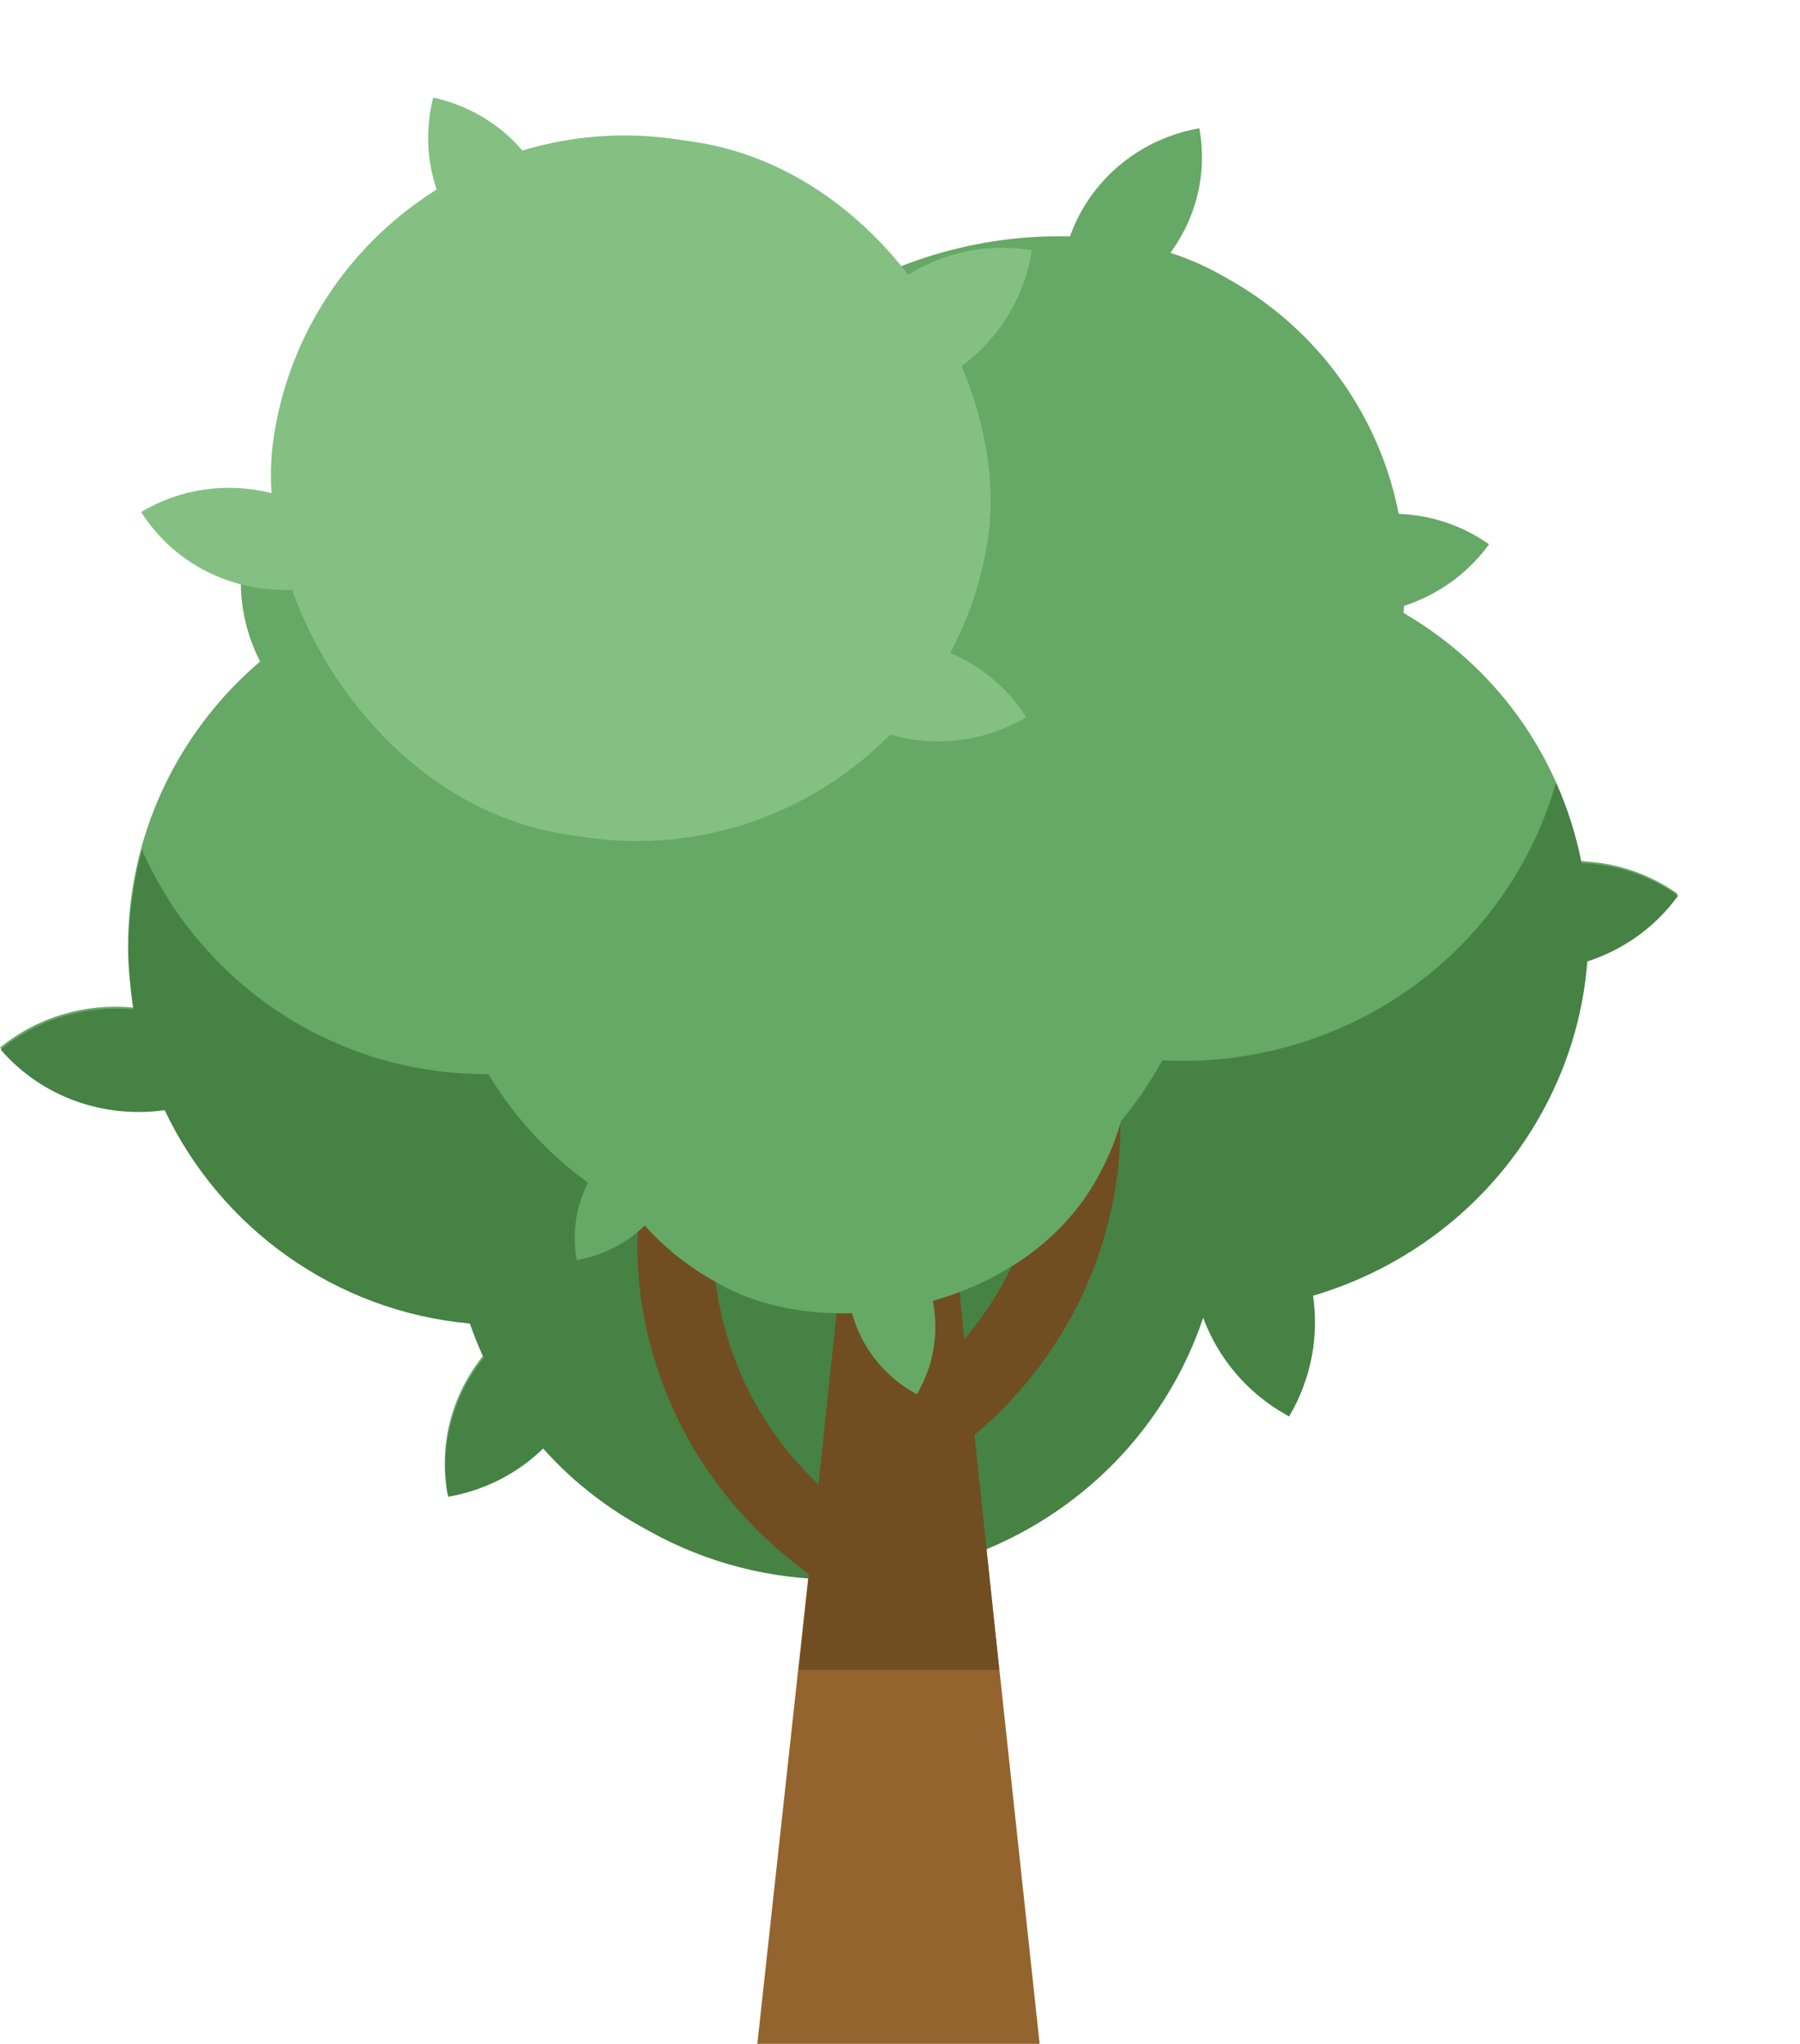 <svg width="273" height="310" viewBox="0 0 273 310" fill="none" xmlns="http://www.w3.org/2000/svg">
<rect x="19.407" y="86.749" width="116.929" height="113.927" rx="56.963" fill="#66A865"/>
<path d="M107.104 124.725C107.104 108.995 119.856 96.243 135.586 96.243H136.336C136.336 111.973 123.584 124.725 107.854 124.725H107.104Z" fill="#66A865"/>
<path d="M60.552 114.558C45.94 113.216 35.241 100.288 36.654 85.682L37.339 85.745C51.951 87.088 62.651 100.016 61.237 114.621L60.552 114.558Z" fill="#66A865"/>
<path d="M38.41 162.146C26.934 171.541 9.685 170.127 -1.53043e-05 158.895C11.476 149.501 28.725 150.914 38.41 162.146Z" fill="#66A865"/>
<path d="M146.858 171.218C135.381 180.613 118.133 179.2 108.447 167.967C119.924 158.573 137.172 159.986 146.858 171.218Z" fill="#66A865"/>
<rect width="114.677" height="116.193" rx="57.339" transform="matrix(-0.507 0.862 -0.873 -0.488 206.496 161.023)" fill="#66A865"/>
<path d="M129.385 216.431C143.207 224.156 147.9 241.479 139.867 255.124L139.536 254.939C125.715 247.214 121.022 229.891 129.054 216.247L129.385 216.431Z" fill="#66A865"/>
<path d="M160.871 182.509C169.555 170.525 186.438 167.581 198.581 175.934L198.866 176.131C190.182 188.115 173.298 191.058 161.156 182.705L160.871 182.509Z" fill="#66A865"/>
<path d="M129.917 139.57C127.251 125.132 137.137 111.316 151.922 108.724C154.588 123.163 144.702 136.979 129.917 139.57Z" fill="#66A865"/>
<path d="M67.882 226.712C65.216 212.274 75.102 198.458 89.887 195.867C92.553 210.305 82.668 224.121 67.882 226.712Z" fill="#66A865"/>
<rect width="114.677" height="116.193" rx="57.339" transform="matrix(-0.507 0.862 -0.873 -0.488 262.037 120.437)" fill="#66A865"/>
<path d="M184.926 175.845C198.747 183.57 203.44 200.893 195.408 214.537L195.077 214.352C181.255 206.628 176.562 189.305 184.595 175.66L184.926 175.845Z" fill="#66A865"/>
<path d="M216.412 141.923C225.096 129.939 241.979 126.996 254.121 135.349L254.407 135.545C245.722 147.529 228.839 150.472 216.697 142.119L216.412 141.923Z" fill="#66A865"/>
<path d="M185.458 98.984C182.792 84.546 192.677 70.73 207.463 68.139C210.128 82.577 200.243 96.393 185.458 98.984Z" fill="#66A865"/>
<path d="M123.422 186.127C120.757 171.688 130.642 157.872 145.428 155.281C148.093 169.719 138.208 183.535 123.422 186.127Z" fill="#66A865"/>
<rect width="107.34" height="108.759" rx="53.67" transform="matrix(-0.507 0.862 -0.873 -0.488 232.978 68.411)" fill="#66A865"/>
<path d="M160.799 120.274C173.737 127.505 178.129 143.719 170.611 156.491L170.301 156.318C157.364 149.088 152.971 132.873 160.49 120.101L160.799 120.274Z" fill="#66A865"/>
<path d="M190.271 88.522C198.4 77.305 214.203 74.55 225.568 82.368L225.835 82.552C217.706 93.769 201.903 96.525 190.538 88.706L190.271 88.522Z" fill="#66A865"/>
<path d="M161.298 48.331C158.802 34.816 168.056 21.884 181.895 19.458C184.39 32.973 175.137 45.905 161.298 48.331Z" fill="#66A865"/>
<path d="M103.231 129.898C100.736 116.384 109.989 103.451 123.829 101.026C126.324 114.541 117.071 127.473 103.231 129.898Z" fill="#66A865"/>
<path fill-rule="evenodd" clip-rule="evenodd" d="M21.539 128.921C20.221 133.729 19.517 138.791 19.517 144.018C19.517 147.114 19.763 150.152 20.239 153.113C13.203 152.46 5.917 154.446 0.109 159.2C6.417 166.516 15.933 169.666 24.973 168.379C33.4 186.164 50.768 198.889 71.273 200.747C71.88 202.513 72.577 204.249 73.36 205.95C68.745 211.701 66.561 219.269 67.991 227.017C73.648 226.026 78.587 223.392 82.381 219.708C86.458 224.277 91.37 228.264 97.053 231.441L98.376 232.18C107.291 237.162 117.017 239.539 126.641 239.558C128.756 245.973 133.212 251.648 139.645 255.243L139.976 255.428C143.379 249.647 144.498 243.205 143.606 237.113C157.398 233.035 169.732 223.965 177.517 210.74C179.594 207.213 181.245 203.563 182.486 199.847C184.708 205.902 189.047 211.227 195.186 214.658L195.517 214.843C198.92 209.062 200.039 202.62 199.147 196.528C212.939 192.45 225.272 183.379 233.058 170.155C237.603 162.434 240.111 154.124 240.745 145.827C246.109 144.093 250.989 140.717 254.516 135.85L254.23 135.654C249.858 132.646 244.871 131.103 239.874 130.919C239.054 126.721 237.753 122.624 235.993 118.715C234.697 123.286 232.795 127.778 230.259 132.086C218.821 151.516 197.565 161.978 176.293 160.817C176.007 161.338 175.712 161.856 175.409 162.372C159.343 189.662 123.911 199.261 96.267 183.812L94.944 183.073C85.988 178.067 78.948 171.046 74.069 162.914H73.681C50.394 162.914 30.371 148.94 21.539 128.921Z" fill="#458244"/>
<path d="M128.274 187.134H144.473L157.676 310H114.863L128.274 187.134Z" fill="#93642D"/>
<path d="M128.158 187.134H144.589L151.546 253.264H121.161L128.158 187.134Z" fill="#714D22"/>
<path fill-rule="evenodd" clip-rule="evenodd" d="M123.725 239.49C98.39 221.717 95.311 195.013 97.083 183.356L108.529 185.008C107.216 193.645 109.536 215.644 130.486 230.34L123.725 239.49Z" fill="#714D22"/>
<path fill-rule="evenodd" clip-rule="evenodd" d="M142.859 221.451C168.194 203.679 171.273 176.975 169.501 165.318L158.055 166.97C159.368 175.606 157.047 197.606 136.098 212.302L142.859 221.451Z" fill="#714D22"/>
<rect width="82.173" height="83.259" rx="41.087" transform="matrix(-0.507 0.862 -0.873 -0.488 186.801 144.059)" fill="#66A865"/>
<path d="M131.545 183.763C141.449 189.297 144.812 201.711 139.056 211.488L138.819 211.355C128.915 205.82 125.553 193.407 131.308 183.63L131.545 183.763Z" fill="#66A865"/>
<path d="M154.107 159.455C160.33 150.868 172.428 148.759 181.129 154.744L181.333 154.885C175.11 163.472 163.012 165.581 154.312 159.596L154.107 159.455Z" fill="#66A865"/>
<path d="M131.927 128.687C130.017 118.341 137.1 108.441 147.695 106.584C149.605 116.93 142.521 126.83 131.927 128.687Z" fill="#66A865"/>
<path d="M87.475 191.129C85.564 180.784 92.648 170.884 103.243 169.027C105.153 179.373 98.069 189.273 87.475 191.129Z" fill="#66A865"/>
<rect width="109.388" height="106.7" rx="53.35" transform="matrix(0.99 0.143 -0.151 0.989 49.582 13.47)" fill="#83C082"/>
<path d="M125.404 60.402C127.628 45.839 141.25 35.746 155.83 37.86L156.495 37.957C154.271 52.52 140.648 62.612 126.069 60.498L125.404 60.402Z" fill="#83C082"/>
<path d="M83.77 44.746C70.417 41.538 62.327 28.13 65.701 14.797L66.299 14.941C79.652 18.149 87.742 31.557 84.368 44.89L83.77 44.746Z" fill="#83C082"/>
<path d="M56.514 85.826C44.557 92.984 28.791 89.359 21.412 77.659C33.368 70.501 49.135 74.126 56.514 85.826Z" fill="#83C082"/>
<path d="M155.634 108.783C143.678 115.942 127.911 112.316 120.533 100.617C132.489 93.459 148.256 97.084 155.634 108.783Z" fill="#83C082"/>
</svg>
